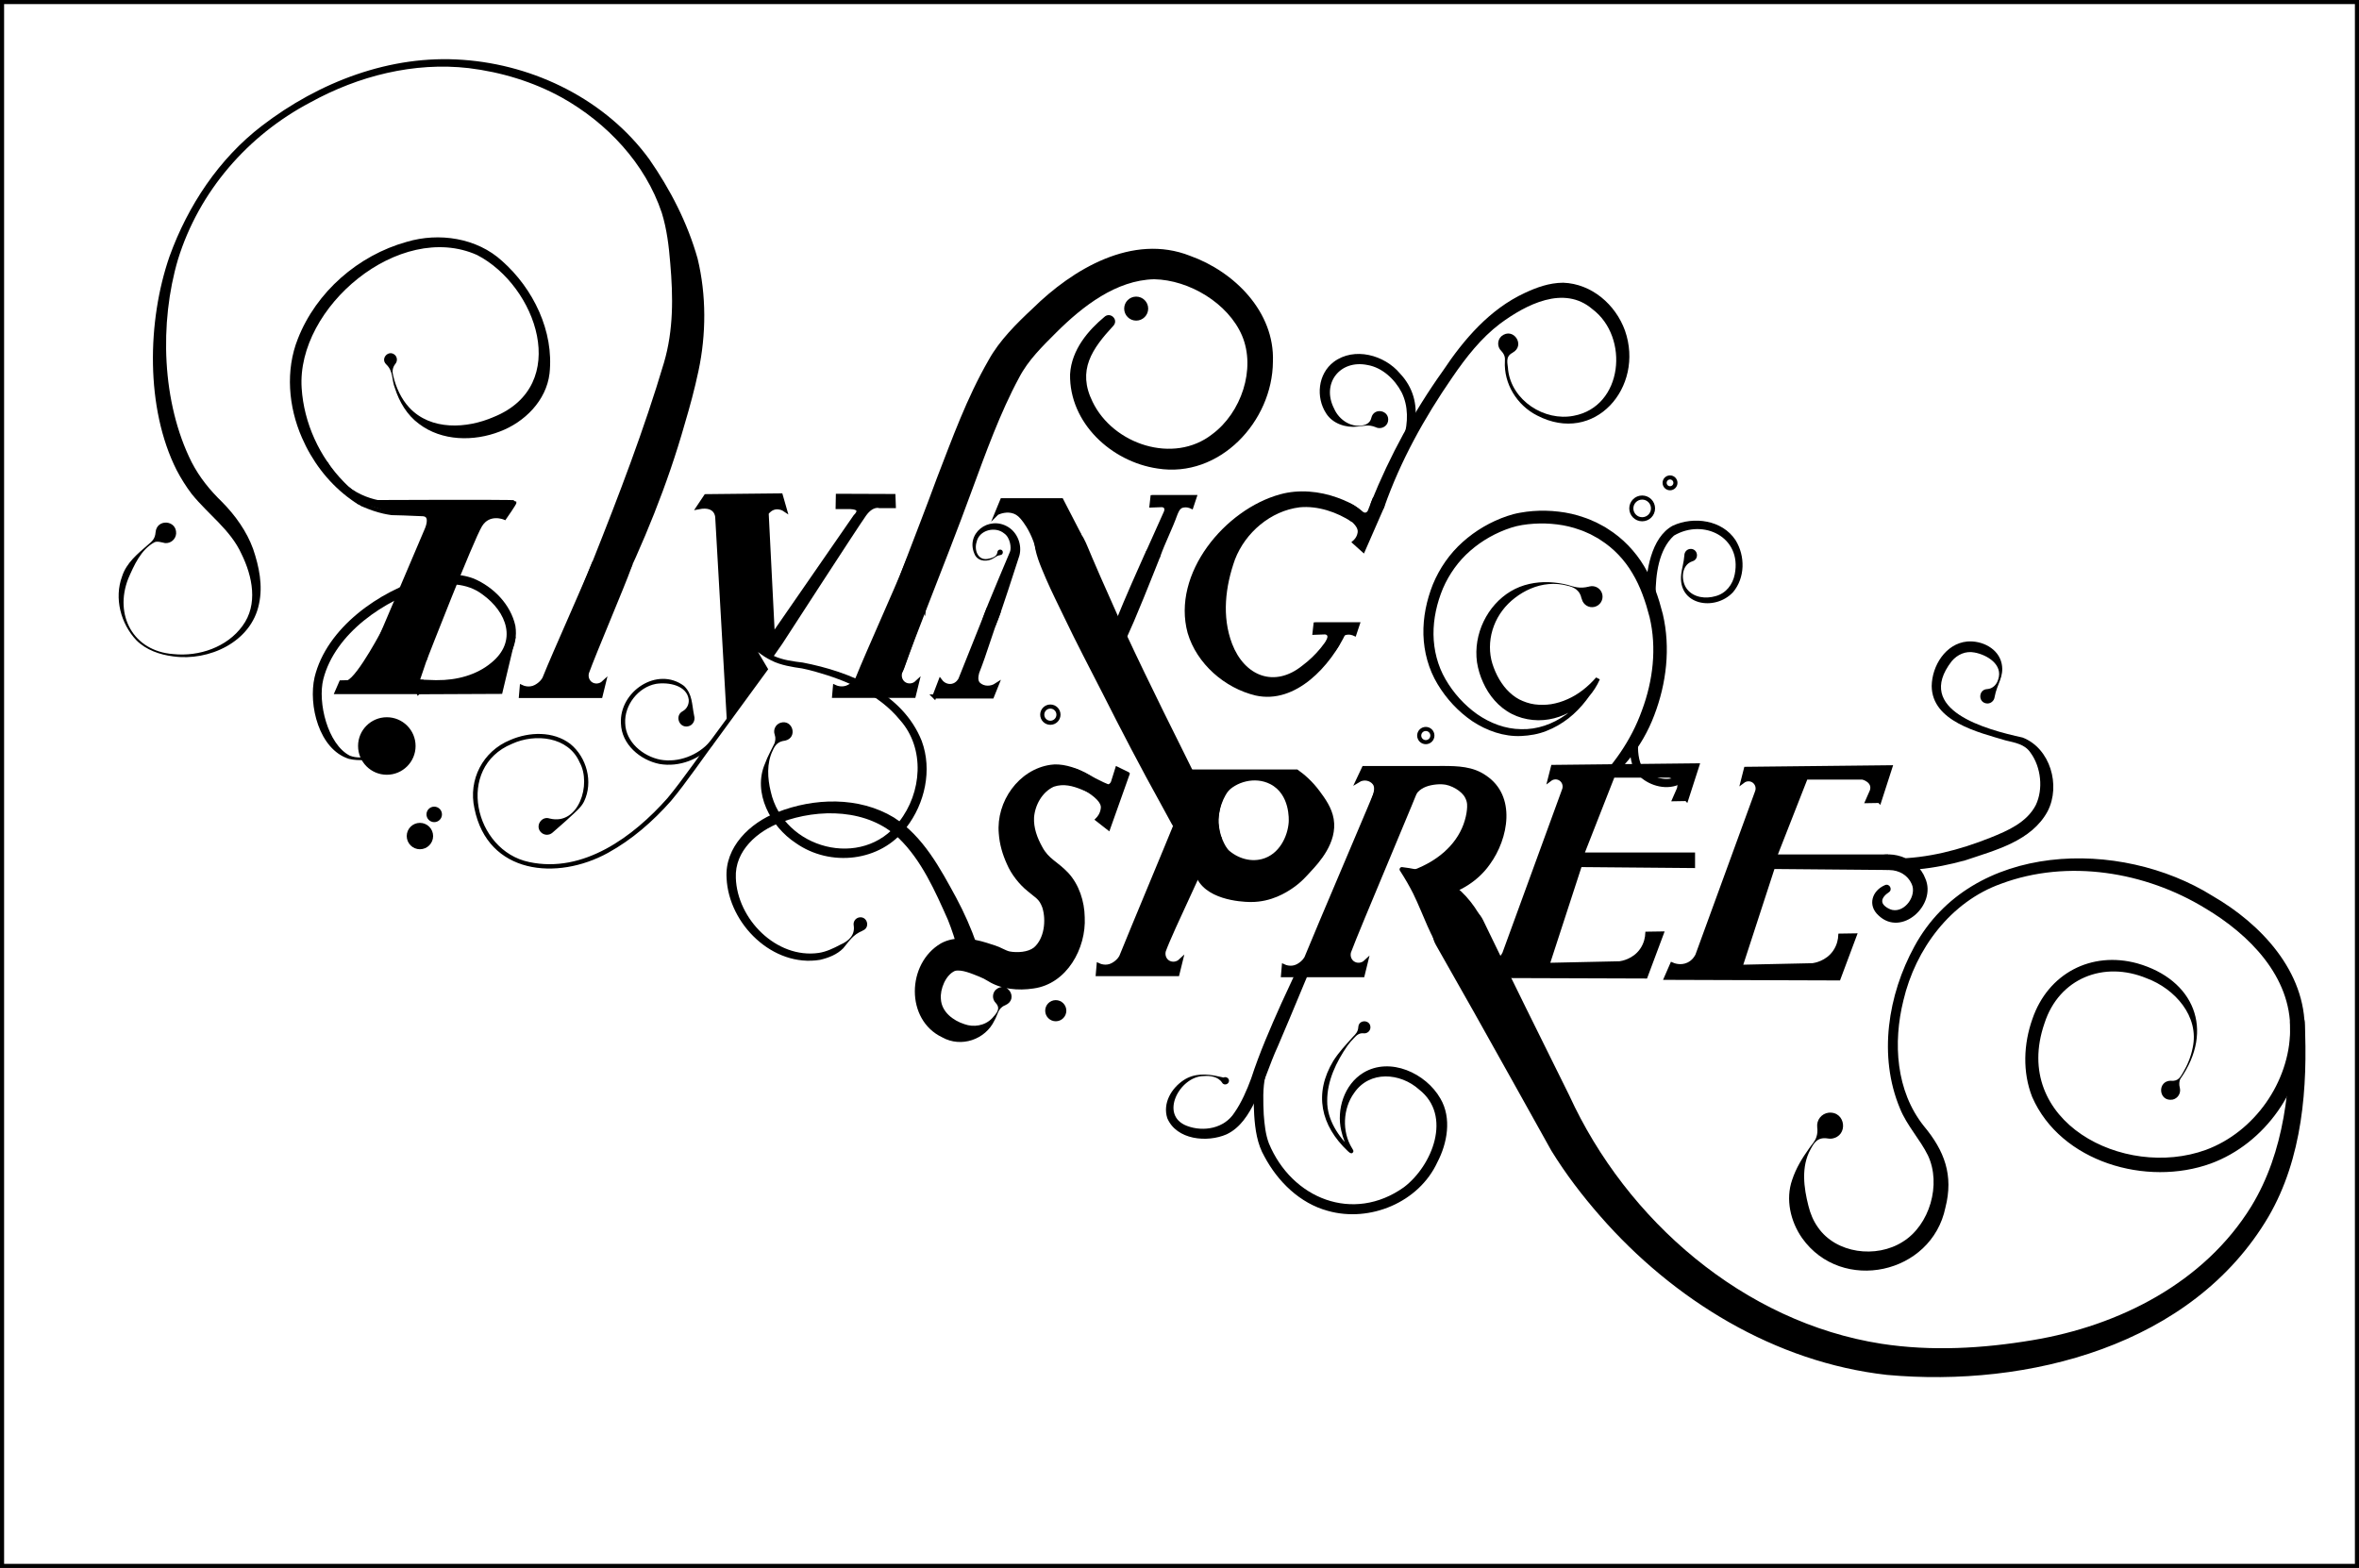<?xml version="1.0" encoding="UTF-8"?><svg id="Laag_1" xmlns="http://www.w3.org/2000/svg" viewBox="0 0 575.87 382.83"><rect x="0" y="0" width="575.87" height="382.83" fill="#808080" stroke="none"/><defs><style>.cls-1,.cls-2,.cls-3,.cls-4,.cls-5{stroke:#000;stroke-miterlimit:10;}.cls-1,.cls-3{fill:none;}.cls-1,.cls-3,.cls-4{stroke-linecap:round;}.cls-3{stroke-width:2px;}.cls-5{fill:#fff;}</style></defs><rect class="cls-5" x=".5" y=".5" width="574.87" height="381.83"/><path d="m90.19,124.04c-2.18-.19-3.8-1.57-5.43-2.76-4.85-3.75-8.63-8.81-11.06-14.43-3.29-7.51-4.06-16.41-.99-24.13,4.5-11.48,14.74-20.38,26.57-23.67,7.89-2.35,17.13-.98,23.3,4.68,7.59,6.72,12.69,17.15,11.57,27.45-.78,6.62-6.09,11.91-12.14,14.18-6.34,2.47-14.14,2.37-19.71-1.86-2.91-2.12-4.84-5.39-5.9-8.75-.83-2.05-.31-4.08-2.14-5.81-1.46-1.43.63-3.65,2.15-2.27.59.56.64,1.49.14,2.12-.83,1.02-.81,2.05-.55,2.99.67,2.82,1.93,5.6,3.89,7.71,5.24,5.69,14.09,5.18,20.65,2.31,18.98-7.68,10.49-32.01-4.08-39.54-18.93-8.46-44.13,12.77-42.82,32.51.54,8.5,4.36,16.84,10.33,22.93,1.32,1.39,2.81,2.59,4.37,3.69.38.31,3.33,2.35,1.84,2.65h0Z"/><path class="cls-4" d="m87.53,122.6s37.99-.17,38.06.04-2.41,3.76-2.41,3.76c0,0-3.83-1.63-5.95,1.84-2.13,3.47-13.46,32.6-13.46,32.6l-11.76-2.98,12.12-28.49s1.14-2.42.17-3.41c-.36-.37-.88-.4-1.16-.42-3.08-.16-6.74-.25-7.32-.26"/><path class="cls-1" d="m95.8,125.28s-3.21-.24-7.44-2.2"/><path class="cls-4" d="m94.21,153.08s-6.45,12.45-9.24,13.49l-1.7.04-1.03,2.37h19.98l.57-2.52s-2.61.02-4.11,0c-.4,0-.73-.16-.9-.29-.46-.37-.62-1.99,4.2-10.25"/><path d="m93.63,184.93c-.85.11-1.82.28-2.71.15-.6.34-1.28.54-1.93.54-1.31-.03-2.54-.02-3.82-.34-7.32-2.31-9.92-13.16-8.38-19.91,2.91-12.09,15.86-21.16,27.26-24.34,3.72-.96,7.91-1.17,11.61.24,4.81,2.05,9,6.3,10.15,11.53,1.56,10.16-10.83,15.59-19.22,14.26-.62-.07-.55-1,.06-1,4.8.05,9.67-1.24,13.23-4.2,6.52-5.24,3.88-12.44-2.14-16.75-3.74-2.82-8.69-2.92-13.12-1.76-10.69,3.02-22.85,11.27-25.7,22.5-1.41,5.62,1.04,15.87,6.49,18.66,1.53.59,3.58.6,5.07-.13.18-.76.08-1.47.07-2.26-.03-1.59,1.23-2.91,2.82-2.95,3.76.01,3.95,5.46.23,5.78h0Z"/><polyline class="cls-1" points="103.9 160.41 101.87 166.41 108.28 166.63"/><rect class="cls-4" x="97.95" y="163.34" width="3.5" height="2.46"/><rect class="cls-4" x="98.85" y="160.42" width="3.5" height="3.61" transform="translate(-87.09 197.01) rotate(-68.69)"/><path class="cls-1" d="m79.59,113.14c.87,1.64,2.4,3.95,4.96,5.95,5.93,4.64,12.84,4.03,14.6,3.83"/><path class="cls-4" d="m102.15,169.01c.14,0,20.03-.09,20.03-.09l3.21-13.46s-4.31,10-8.94,9.48c0,0-8.09,4.32-15.5,1.01l1.19,3.07Z"/><circle class="cls-4" cx="94.43" cy="182.14" r="6.52"/><path d="m134.21,199.85c7.03,1.75,10.26-8.38,7.28-13.73-2.74-6.29-10.86-7.12-16.52-4.5-13.83,5.72-9.24,26.05,4.2,28.85,13.25,2.84,25.45-6.19,33.79-15.62,3.62-4.34,8.35-11.24,11.83-15.83,0,0,11.73-15.96,11.73-15.96,0,0-.03.56-.03.56l-4.21-7.16s.81-.59.81-.58c1.62,1.78,3.57,3.25,5.74,4.23,2.17,1.06,5.1,1.41,7.11,1.65,11.53,2.22,24.41,7.44,29.07,19.15,2.61,7.06.78,15.26-3.76,21.14-6.26,8.4-18.6,9.7-26.99,3.78-6.1-4-10.63-12.28-7.48-19.47.62-1.73,1.53-3.26,2.3-4.9.18-.57.33-1.27.04-2.09-.42-1.18.19-2.47,1.37-2.89,3.06-.98,4.33,3.65,1.17,4.35-1.71.19-2.44,1.06-3.02,2.41-1.53,3.1-1.27,6.84-.49,10.02,3.09,14,22.4,19.18,31.32,7.39,5.56-7.04,6.44-17.89.24-24.84-5.15-6.32-13.02-9.67-20.74-11.84-1.02-.29-2.13-.56-3.17-.77-2.25-.32-5.25-.77-7.52-1.95-2.3-1.13-4.32-2.77-5.95-4.7,0,0,.81-.58.8-.59,0,0,4.23,7.15,4.23,7.15,0,0,.17.29.17.29l-.2.27-11.69,16c-3.45,4.58-8.21,11.58-11.86,15.91-4.42,4.99-9.51,9.43-15.37,12.66-12.44,6.84-29.34,5.24-32.59-10.85-1.55-7.03,2.04-13.98,8.72-16.71,4.61-2.01,10.51-2.24,14.68.95,4.02,3.27,5.64,9.31,3.36,14.06-.67,1.42-2.28,2.72-3.4,3.78-1.28,1.22-2.71,2.41-4.31,3.83-.84.75-2.13.67-2.88-.17-1.39-1.54.27-3.98,2.2-3.28h0Z"/><path d="m166.62,173.67c1.12-.61,1.6-1.77,1.51-2.86-.46-3.53-5-4.31-7.99-3.84-4.34.81-7.76,5.2-7.52,9.62.13,4.58,4.31,8.05,8.58,8.89,4.37.79,9.21-1.05,12.1-4.41.42-.5,1.19.14.77.64-3.16,3.68-8.25,5.66-13.07,4.82-4.74-.94-9.27-4.8-9.42-9.89-.45-7.77,8.86-14.06,15.41-9.16,2.07,2.01,1.88,4.43,2.46,7.24.35,1.14-.29,2.39-1.49,2.62-2.2.44-3.28-2.61-1.34-3.67h0Z"/><path class="cls-4" d="m177.89,175.24l-2.79-48.9s0-3.4-4.58-2.5l1.8-2.69,18.28-.19.99,3.45s-2.46-1.7-4.44.85l1.51,29.95,20.13-29.1s2.74-2.46-2.03-2.31h-2.27l.05-2.74,13.56.05.09,2.46h-3.45s-1.8-.66-3.73,2.03-20.46,31.32-20.46,31.32l-2.08,2.98-4.58-2.22.28,1.37,2.22,4.35-8.5,11.86Z"/><circle class="cls-4" cx="106" cy="198.84" r="1.39"/><circle class="cls-4" cx="102.51" cy="204.13" r="2.72"/><path d="m212.57,160.5c4.6-14.32,10.92-29.51,16.1-43.66,3.84-9.9,7.29-19.59,12.69-28.97,2.61-4.73,6.8-8.88,10.74-12.56,9.7-9.55,24.35-18.41,38.44-12.84,10.8,3.86,20.65,13.69,20.2,25.82-.09,14.61-13.01,28.52-28.17,26.1-11.24-1.65-21.55-11.09-21.35-23,.35-6.13,4.62-10.88,8.34-13.98,1.39-1.36,3.51.51,2.31,2.04-5.29,5.71-8.97,10.93-5.16,18.64,5.01,10.42,19.77,15.33,29.21,7.93,7.07-5.23,10.73-15.93,7.28-24.08-3.38-7.88-12.87-13.6-21.46-13.76-9.25.22-17.4,6.54-23.91,13.02-3.37,3.38-6.82,6.71-9.05,11-4.66,8.63-8.17,18.46-11.62,27.8-3.08,8.49-7.76,20.39-11.07,28.91-1.87,4.78-3.73,9.6-5.38,14.3-1.96,5.17-9.65,2.72-8.15-2.69h0Z"/><circle class="cls-4" cx="277.36" cy="75.35" r="2.43"/><path class="cls-4" d="m228.09,170.05h14.07c.38-.93.76-1.87,1.13-2.8-1.42.93-3.2.86-4.32-.11-1.14-.98-.41-2.79-.4-3.02,1.95-4.93,3.17-9.52,5.11-14.44-.81-.27-1.63-.54-2.44-.81-2.27,5.67-4.54,11.34-6.8,17.01-.07.15-.67,1.29-1.98,1.56-1.08.22-2.22-.24-2.91-1.17-.48,1.26-.97,2.53-1.45,3.79Z"/><path class="cls-4" d="m225.54,148.29c-1.89,5.21-3.91,10.69-5.8,15.9-.28,1.02.06,2.09.85,2.69.94.71,2.33.64,3.26-.24-.27,1.09-.54,2.17-.8,3.26h-19.42c.06-.72.13-1.45.19-2.17.17.08,1.8.81,3.45-.09,1.45-.79,2.08-1.91,2.13-2.14,2.57-6.38,9.42-21.49,11.99-27.87l4.15,10.67Z"/><path class="cls-4" d="m153.72,138.28c-1.89,5.21-8.54,20.72-10.43,25.93-.28,1.02.06,2.09.85,2.69.94.71,2.33.64,3.26-.24-.27,1.09-.54,2.17-.8,3.26h-19.42c.06-.72.13-1.45.19-2.17.17.08,1.8.81,3.45-.09,1.45-.79,2.08-1.91,2.13-2.14,2.57-6.38,9.42-21.49,11.99-27.87l8.78.63Z"/><path class="cls-4" d="m296.52,204.2c-1.89,5.21-10.52,22.72-12.41,27.93-.28,1.02.06,2.09.85,2.69.94.71,2.33.64,3.26-.24-.27,1.09-.54,2.17-.8,3.26h-19.42c.06-.72.13-1.45.19-2.17.17.08,1.8.81,3.45-.09,1.45-.79,2.08-1.91,2.13-2.14,2.57-6.38,11.25-27.11,13.83-33.49l8.93,4.25Z"/><path class="cls-4" d="m347.4,188.47c-1.89,5.21-16.19,38.71-18.08,43.92-.29,1.02.06,2.09.85,2.69.94.71,2.33.64,3.26-.24-.27,1.09-.54,2.17-.8,3.26h-19.42c.06-.72.13-1.45.19-2.17.17.08,1.8.81,3.45-.09,1.45-.79,2.08-1.91,2.13-2.14,2.57-6.38,16.4-38.66,18.97-45.04l9.45-.19Z"/><path class="cls-4" d="m281.35,121.36h10.28c-.26.78-.52,1.56-.78,2.34-.24-.11-1.14-.51-2.27-.21-1.1.29-1.52,1.81-1.65,2.06-1.32,3.64-2.84,6.5-4.16,10.13-.83-.33-1.65-.66-2.48-.99,1.44-3.21,2.88-6.43,4.32-9.64.15-.42.23-.89-.04-1.26-.37-.51-1-.46-1.03-.46l-2.43.09c.08-.69.15-1.37.23-2.06Z"/><path class="cls-4" d="m321.15,152.43h10.28c-.26.78-.52,1.56-.78,2.34-.24-.11-1.14-.51-2.27-.21-1.1.29-1.52,1.81-1.65,2.06-1.32,3.64-3.76,2.72-2.32-.5.15-.42.23-.89-.04-1.26-.37-.51-1-.46-1.03-.46l-2.43.09c.08-.69.15-1.37.23-2.06Z"/><path class="cls-4" d="m275.26,188.96c-1.56,4.4-3.12,8.8-4.69,13.2-.88-.69-1.77-1.38-2.65-2.07.25-.25,1.18-1.23,1.31-2.82.13-1.55-1.56-3.2-4.74-5.03-4.89-2.92-7.12-4.71-2.02-4.07.61.08,7.61,3.99,8.2,3.82.82-.24,1.05-1.07,1.06-1.11l.99-3.16c.84.41,1.69.82,2.53,1.23Z"/><path d="m143.18,150.32c-1.81-2.05-2.14-3.37-2.02-4.5.21-.88.84-2.14,1.17-3.01,0,0,2.42-5.98,2.42-5.98,6.29-15.8,12.5-31.99,17.33-48.26,2.35-7.99,2.25-16.13,1.54-24.3-.33-4.11-.82-8.3-2.07-12.33-4.04-12.05-13.37-21.95-24.37-28.11-7-3.87-14.82-6.23-22.75-7.2-13.37-1.54-26.92,1.9-38.65,8.36-15.32,8.07-27.17,21.72-32.32,38.31-4.59,15.51-3.97,35,3.33,49.56,1.97,3.77,4.4,6.77,7.51,9.79,3.15,3.21,5.94,7.09,7.49,11.38,1.46,4.3,2.43,8.95,1.43,13.47-1.9,9.27-12.23,13.99-20.96,12.76-3.25-.41-6.57-1.55-8.94-3.91-3.84-4.04-5.49-10.28-3.52-15.61,1.06-3.32,3.79-5.52,6.29-7.7,1.04-.88,1.76-1.45,1.89-3.07.27-3.38,5.17-3.04,5.02.3-.1,1.39-1.3,2.43-2.69,2.33-.87-.18-1.98-.56-2.64-.18-3.3,1.81-4.96,5.63-6.37,8.88-3.45,8.84,1.17,17.69,11.02,18.4,6.29.65,13.11-1.69,16.87-6.87,3.89-5.24,2.43-12.15-.24-17.59-2.69-5.92-8.1-9.6-12.16-14.65-1.39-1.83-2.61-3.79-3.67-5.81-7.62-15.11-7.2-36.43-1.74-52.16,4.48-12.4,12.07-23.88,22.58-31.92,13.88-10.65,31.34-17.41,49.03-16.09,17.62,1.24,34.98,9.82,45.51,24.26,5.13,7.39,9.34,15.54,11.8,24.27,2.16,8.93,2.11,18.53.21,27.43-.94,4.46-2.11,8.75-3.36,12.95-4.18,14.78-10.05,29.13-16.79,42.91-.46.83-.94,2.17-1.52,2.92-.78.85-2.03,1.49-4.76,1.41-.36-.01-.68-.18-.91-.42h0Z"/><path d="m210.58,227.24c-2.43,1-3.26,2.54-4.74,4.29-1.5,1.53-3.59,2.34-5.65,2.82-11.52,1.91-22.3-8.73-22.82-19.94-.49-7.59,5.71-13.49,12.27-16.05,9.04-3.59,20.03-3.93,28.56,1.23,7.19,4.63,11.31,12.41,15.21,19.57,1.96,3.66,3.65,7.46,5.02,11.39.95,3.01-3.41,4.54-4.53,1.57-.71-2.56-1.51-5.09-2.51-7.56-3.12-7.02-6.44-14.55-12.01-19.93-7.51-7.19-19.45-7.31-28.75-3.85-5.77,2.15-11.3,6.97-11,13.55.31,10.06,9.91,19.82,20.25,18.33,1.89-.3,3.61-1.13,5.3-2.03,1.89-.8,3.62-2.28,3.22-4.7-.16-.91.44-1.77,1.35-1.94,2.02-.34,2.74,2.55.83,3.22h0Z"/><path d="m245.39,245.44c-1.79.69-1.78,2.28-2.62,3.7-2.21,4.68-8.14,6.73-12.76,4.13-9.01-4.26-8.7-18.02-.33-22.93,3.42-1.91,7.79-1.21,11.16-.16.63.18,1.56.49,2.17.7,1.09.32,2.47,1.2,3.43,1.42,1.86.35,4.51.2,5.97-.97,2.5-2.16,3.03-6.58,2.04-9.75-.83-2.19-1.51-2.2-3.66-4.06-1.97-1.59-3.95-4.09-4.98-6.54-1.08-2.37-1.8-4.81-1.99-7.49-.68-7.75,4.85-15.64,12.65-16.76,4.86-.78,12.93,3.36,14.99,7.83.19.39-.17.85-.59.77-4.63-.79-8.83-4.85-13.6-3.26-2.86,1.29-4.62,4.52-4.84,7.55-.13,2.49.77,4.95,2,7.15,1.58,2.99,3.66,3.51,6.33,6.32,2.68,2.89,3.98,7.02,4.04,10.85.39,7.56-4.32,16.28-12.49,17.4-3.74.58-7.92.2-11.09-1.79-.75-.47-1.39-.79-2.19-1.11-1.81-.72-4.27-1.8-5.91-1.39-2.25.98-3.67,4.45-3.43,6.89.18,3.11,2.95,5.23,5.76,6.12,2.21.8,4.94.41,6.71-1.41.91-1.06,2.32-2.28.91-3.78-.88-.89-.88-2.32.01-3.21,2.8-2.42,5.73,2.29,2.34,3.76h0Z"/><circle class="cls-4" cx="257.73" cy="246.77" r="2.08"/><circle class="cls-1" cx="256.41" cy="174.49" r="1.98"/><circle class="cls-1" cx="400.88" cy="124.13" r="2.65"/><circle class="cls-1" cx="407.68" cy="117.89" r="1.32"/><circle class="cls-1" cx="348.06" cy="179.59" r="1.61"/><path d="m244.19,135.53c-.73.09-1.1.43-1.58.72-1.42.94-3.66.95-4.58-.7-2.6-5.2,3.36-9.84,8.14-6.84,2.22,1.39,3.36,4.32,2.69,6.91,0,0-2.79,8.58-2.79,8.58l-1.43,4.28c-.48,1.42-.97,2.84-1.59,4.22-.4.89-1.44,1.28-2.32.88-.82-.37-1.22-1.3-.96-2.14.43-1.44.99-2.84,1.56-4.23,1.07-2.64,4.07-9.77,5.22-12.49.39-.9.07-3.5-1.44-4.5-2.13-1.77-6.1-.85-6.71,2.13-.61,1.89.27,4.46,2.61,4.13.95-.17,2.34-.46,2.47-1.66.02-.37.33-.66.7-.64.84.04.84,1.3,0,1.34h0Z"/><path d="m319.32,237.24c.1.77-.47,1.67-.72,2.36,0,0-.94,2.26-.94,2.26-1.15,2.84-4.43,10.58-5.68,13.51-2.07,4.48-3.43,9.24-5.65,13.63-1.55,3.11-3.53,6.36-6.89,7.95-4.74,2.08-12.24,1.38-14.49-3.95-1.17-3.69,1.05-7.32,3.99-9.27,2.6-1.72,5.65-1.57,8.54-.91.22.03.74.15.95.21.11.02.2.09.35.02.46-.18.98.04,1.17.5.41,1-1.04,1.72-1.6.81-.94-1.49-2.93-1.78-4.56-1.63-5.83.1-10.88,9.6-4.02,12.17,4.05,1.53,9.13.6,11.57-3.23,1.7-2.42,3.06-5.54,4.09-8.35,2.03-6.25,4.66-12.28,7.34-18.27.65-1.4,2.45-5.3,3.09-6.67.32-.6.63-1.7,1.26-2.12.83-.62,2.11-.05,2.21.98h0Z"/><path d="m308.91,262.66c-.69,2.96-.55,6.4-.41,9.46.18,2.38.42,4.8,1.24,7,5.61,13.59,20.62,19.56,32.98,10.75,6.94-5.27,11.85-17.48,3.71-23.85-4.61-4.13-12.09-4.69-15.86.83-2.74,3.76-3.04,9.44-.52,13.48.1.19.25.37.32.6.11.25-.19.72-.5.65-.38-.05-.54-.28-.8-.48-6.68-6.29-8.41-14.07-3.57-22.1,1.32-2.09,3.15-4.04,4.8-5.87.59-.61,1.23-1.18,1.29-2.41.15-1.92,3.05-1.76,2.95.2-.05.81-.76,1.43-1.57,1.38-1.18-.16-1.82.49-2.39,1.1-.59.59-1.12,1.22-1.62,1.88-2.75,3.96-5,8.62-4.97,13.51-.06,4.6,2.77,8.81,6.04,11.86,0,0,.03.02.03.02,0,0,0-.02-.13-.03-.27-.07-.55.36-.45.56-.97-1.6-1.67-3.35-2.07-5.18-1.18-5.09.71-11.23,5.39-14.09,6.56-3.96,15.29.11,18.82,6.28,2.83,4.8,1.67,10.98-.74,15.56-4.5,9.78-16.45,14.77-26.71,11.88-6.85-1.84-12.24-7.16-15.5-13.27-1.77-3.04-2.28-6.67-2.5-10.1-.15-2.56-.17-5.12.07-7.68.17-1.06.09-3.95,1.98-3.5.65.21.97.94.71,1.57h0Z"/><path d="m530.05,263.88c1.65.13,2.17-.83,2.83-1.95,1.13-1.89,1.97-3.96,2.39-6.11,1.68-7.71-4.39-14.42-11.22-16.96-10.49-4.35-21.4-.03-24.95,10.96-8.29,23.92,19.3,38.23,39.39,30.93,11.85-4.37,20.38-16.52,20.58-29.13.25-13.21-10.04-23.5-20.74-29.86-14.62-8.94-33.53-12.05-49.77-6.01-12.39,4.39-20.95,15.95-23.91,28.51-2.56,10.33-1.84,22.11,5,30.68,5.03,6.03,7.27,12.01,5.26,19.88-3.35,16.34-25.32,21.04-34.98,7.48-2.86-4.09-4.09-9.48-2.44-14.22.95-2.89,2.45-5.31,4.13-7.67.64-.97,1.47-1.7,1.81-2.87.19-.58.31-1.36.18-2.33-.2-1.75,1.05-3.33,2.79-3.54,4.21-.38,4.88,5.75.74,6.33-.31.04-.63.02-.92-.03-2.49-.41-3.36,1-4.24,2.65-2.35,4.22-1.64,9.41-.52,13.78.46,1.88,1.2,3.68,2.3,5.22,4.41,6.45,14.27,7.68,20.72,3.57,6.58-4.04,9.5-14.04,6.15-21.11-1.88-3.85-5.16-7.3-6.82-11.45-5.34-12.77-2.95-27.73,3.55-39.6,13.94-25.62,50.18-26.41,72.75-12.29,11.78,6.8,22.8,18.43,22.5,32.89-.2,14.07-9.67,27.56-22.89,32.44-15.68,5.71-36.67-.31-43.63-16.23-2.4-6.08-2.11-12.98.06-19.08,3.8-11.08,14.35-16.62,25.6-13.55,13.86,3.95,18.93,16.24,10.47,28.26-.23.53-.33,1.29-.08,2.19.29,1.26-.49,2.51-1.74,2.81-3.54.62-3.9-4.69-.35-4.61h0Z"/><path d="m562.62,249.51c.75,15.89-.51,33.26-8.85,47.56-18.57,31.55-58.73,41.76-93.13,38.62-27.32-3.06-52.13-18.29-70.01-38.77-4.36-4.99-8.36-10.2-11.93-15.99l-9.38-16.83c-6.21-11.16-12.47-22.29-18.8-33.4-1.78-3.12-.7-7.1,2.43-8.88,3.25-1.87,7.47-.56,9.09,2.82,6.85,14.21,14.04,28.68,21.06,42.85,13.96,30.46,42.58,55.36,76.2,60.6,12.19,1.88,24.76,1.16,36.88-.88,21.18-3.52,41.92-14.04,53.4-32.67,8.15-13.37,9.69-29.52,9.44-44.95-.03-2.3,3.47-2.48,3.6-.09h0Z"/><path d="m349.2,188.84c.36-1.41.93-1.46,1.45-1.65.53-.17,1.07-.19,1.61-.17,3.58,0,7.34.1,10.48,2.31,7.51,4.98,5.5,15.47.97,21.69-2.81,4.03-7.35,6.88-12.04,7.84-1.68.4-3.36.54-5.07.59-.53.12-1.19-.07-1.99-2.9-.09-.33-.13-.67-.1-.99.17-2.92.47-3.25.9-3.29,5.22-2.01,9.91-5.69,11.86-11.01.47-1.3.74-2.56.83-3.52.09-.98.15-1.8-.39-2.88-.78-1.69-3.5-3.28-5.64-3.38-.43-.02-.86-.05-1.3-.19-.45-.17-.85-.15-1.45-1.46-.16-.31-.19-.67-.11-.99h0Z"/><path d="m342.27,211.71c4.58.56,9.57,1.78,13.19,4.86,3.58,2.91,6,6.75,7.68,10.83,3.05,6.83-6.17,12.13-10.55,6.14-3.5-4.83-5.05-10.13-7.62-15.39-.93-1.84-2-3.69-3.22-5.58-.26-.37.07-.91.51-.86h0Z"/><path d="m340.24,194.51c1.52-5.18,6.17-7.38,11.23-7.17,1.06-.02,2.12-.08,3.1.38.34.13.66.42.92,1.39.12.32-.12.69-.23.97-.59,1.32-.96,1.16-1.9,1.35-3.7-.02-7.43.29-8.54,4.41-.92,3.05-5.44,1.75-4.58-1.33h0Z"/><path class="cls-4" d="m335.28,195.3c.5-1.37,1.05-3.06.26-4.09-.9-1.18-2.65-1.51-4.02-.66l1.42-3.02h19.89"/><path class="cls-4" d="m337.42,123.71c-1.59,3.66-3.05,6.94-4.64,10.6-.71-.64-1.43-1.28-2.14-1.92.23-.2,1.08-.98,1.28-2.33.2-1.31-.94-2.38-1.32-2.79-4.63-3.55-3.45-6.18,1.49-2.18.38.36.85.66,1.36.55.71-.15.96-.85.97-.89l1.03-2.64c.7.4,2.42.47,1.97,1.59Z"/><path d="m329.99,127.42c-3.6-2.38-8.3-3.98-12.71-3.56-7.1.87-13.26,6.16-15.8,12.73-2.36,6.62-3.24,13.91-.71,20.58,3.02,7.88,10.32,10.88,17.19,5.31,3.21-2.4,6.01-5.71,7.6-9.36.91-1.99,3.91-.67,3.05,1.35-3.77,8.05-12.26,17.53-22.11,15.34-7.55-1.81-14.36-7.75-16.58-15.27-3.94-14.5,9.12-30.17,22.59-33.85,4.58-1.26,9.55-.78,13.96.81,1.99.72,3.98,1.6,5.62,3.03.27.26.58.54.72,1.05.11.39-.1.79-.47.94l-2.37.91h0Z"/><path d="m369.26,86.12c-1.94.99-1.16,2.66-1.1,4.25.9,7.42,8.85,12.55,15.99,11.15,12.1-2.24,13.66-19.23,4.58-26.04-6.94-5.96-16.22-1.12-22.54,3.55-4.64,3.52-8.3,8.19-11.68,13.14-6.81,9.86-12.62,20.35-16.59,31.63-.31.89-1.29,1.36-2.18,1.04-.92-.32-1.39-1.37-1.01-2.27,4.56-11.28,10.42-22.1,17.48-31.99,5.1-7.67,11.43-15.07,19.98-19.04,2.84-1.33,5.92-2.49,9.42-2.51,6.97.25,12.79,5.36,15.07,11.68,4.84,13.83-7.41,28.04-21.46,20.73-4.91-2.49-8.17-7.77-7.85-13.3.06-.77-.01-1.51-.89-2.46-1.01-.98-1.01-2.63.04-3.59,2.86-2.37,5.98,2.24,2.73,4.02h0Z"/><path d="m335.83,104.3c-1.78-.71-2.79-.3-4.43-.15-2.81.35-6.08-.68-7.68-3.24-2.53-3.88-2.02-9.62,1.87-12.55,5.01-3.75,12.41-1.67,16.15,2.81,6.58,6.95,3.82,16.52-1.35,23.32-.36.5-1.14,0-.84-.53,1.31-2.36,2.47-4.72,3.17-7.22,1.02-3.59,1.12-7.58-.57-10.96-1.67-3.2-4.74-6.05-8.32-6.66-6.77-1.38-11.29,4.54-8.16,10.63,1.23,2.87,4.5,5.01,7.69,3.92.61-.26,1.21-.75,1.41-1.67.65-2.67,4.59-1.81,4.07.89-.28,1.35-1.8,2.01-3.02,1.42h0Z"/><path d="m386.08,146.14c-.4-2.13-1.98-2.81-3.45-3.14-1.49-.4-3.06-.53-4.58-.39-3.07.26-5.92,1.58-8.22,3.36-2.33,1.77-4.14,4.16-5.14,6.83-1.02,2.67-1.24,5.58-.64,8.27.29,1.26.83,2.66,1.45,3.89.64,1.24,1.4,2.39,2.3,3.38.91.98,1.92,1.82,3.08,2.43,1.16.58,2.42,1.02,3.74,1.2,1.32.17,2.69.17,4.05-.04,1.36-.23,2.71-.63,4-1.22,2.62-1.14,4.95-3.01,6.97-5.3h.01s.88.45.88.45c-.98,1.84-2.08,3.54-3.34,5.16-1.25,1.62-2.68,3.11-4.31,4.38-1.63,1.26-3.44,2.32-5.39,3.07-1.94.78-4.04,1.13-6.14,1.23-4.24.2-8.43-1.3-11.91-3.6-3.47-2.36-6.36-5.49-8.52-9.09-2.18-3.61-3.32-7.85-3.44-12.06-.11-4.23.77-8.4,2.32-12.3,1.62-3.9,4.08-7.47,7.24-10.29,3.15-2.83,6.85-4.99,10.87-6.36.99-.34,2.08-.63,3.13-.81,1.05-.19,2.1-.33,3.15-.41,2.11-.16,4.23-.11,6.33.14,2.11.24,4.19.71,6.2,1.43,1.02.32,1.98.78,2.97,1.21.48.24.94.5,1.42.75.48.24.94.51,1.38.82,3.63,2.26,6.69,5.46,8.87,9.11,1.1,1.83,1.99,3.76,2.72,5.72.36.99.7,1.95,1,2.94.28,1.01.58,2.02.84,3.04,1.93,8.24.88,16.93-2.08,24.67-2.92,7.79-8.45,14.68-15.43,18.95-.24.15-.55.07-.69-.17-.13-.21-.09-.47.08-.63,5.83-5.48,10.39-11.95,13.02-19.3,2.71-7.27,3.66-15.27,1.87-22.78l-.78-2.78c-.28-.94-.62-1.88-.95-2.78-.68-1.81-1.49-3.54-2.47-5.17-1.92-3.26-4.57-6.07-7.76-8.09-.38-.28-.79-.52-1.21-.73-.41-.22-.82-.46-1.24-.68-.87-.38-1.71-.8-2.62-1.09-1.78-.65-3.64-1.09-5.53-1.32-1.89-.24-3.81-.29-5.72-.17-.95.06-1.91.17-2.84.32-.94.15-1.81.37-2.72.66-3.62,1.18-7.05,3.1-9.92,5.61-2.89,2.5-5.16,5.69-6.68,9.2-1.48,3.55-2.35,7.41-2.31,11.24.05,3.83,1.01,7.64,2.94,10.96,1.92,3.33,4.59,6.29,7.73,8.52,3.16,2.19,6.87,3.62,10.73,3.65,7.8.24,15.13-5.4,18.29-12.58l.88.47v.02c-1.31,2.95-3.54,5.59-6.41,7.39-2.85,1.81-6.37,2.81-9.91,2.45-1.77-.17-3.52-.65-5.13-1.47-1.61-.82-3.04-1.97-4.21-3.3-1.18-1.33-2.1-2.82-2.8-4.38-.72-1.58-1.2-3.14-1.49-4.93-.95-6.92,2.53-13.91,8.21-17.32,2.84-1.71,6.16-2.35,9.3-2.24,1.58.06,3.13.28,4.65.67,1.53.45,2.85.98,5.13.42l.19-.05c1.38-.33,2.76.51,3.1,1.89.33,1.38-.51,2.76-1.89,3.1s-2.76-.51-3.1-1.89c0-.04-.02-.09-.03-.13Z"/><path d="m413.15,137.04c-2.83.92-2.85,4.9-1.28,6.85,1.61,2.01,4.5,2.37,6.93,1.66,2.54-.67,4.2-2.83,4.68-5.34,1.8-9.08-7.65-13.68-14.84-9.44-3.75,3.42-4.48,9.57-4.48,14.42.04,1.58-2.34,1.67-2.41.07,0-5.55,1.25-14.05,6.64-16.93,5.09-2.32,12.04-1.39,15.29,3.56,2.4,3.87,2.34,9.19-.62,12.7-4.45,4.77-13.59,3.16-12.64-4.47.17-1.45.62-2.69.76-4.52,0-.91.75-1.65,1.67-1.58,1.71.13,1.93,2.57.3,3.02h0Z"/><path class="cls-2" d="m243.37,125.26c.43-1.04.85-2.08,1.28-3.12h14.47c1.37,2.65,2.73,5.29,4.1,7.94-3.26,1.39-6.52,2.79-9.78,4.18-.88-3.44-2.28-5.75-3.26-7.09-.91-1.24-1.59-1.85-2.48-2.2-1.85-.73-3.68,0-4.32.28Z"/><path d="m260.95,127.51c3.4,2.02,4.22,5.41,5.68,8.66,1.32,3.15,2.73,6.26,4.11,9.38,4.72,10.86,12.28,26.24,17.65,36.98.74,1.5,2.7,5.46,3.42,6.92,2.27,4.63,3.92,9.73,5.44,14.52-2.25,4.46-5.07,8.86-7.16,12.85,0,0-7.85-4.17-7.85-4.17,2.2-4.04,4.62-7.63,6.55-11.19,0,0-.02,4.03-.02,4.03-2.19-3.05-3.59-5.93-5.3-9.03-4.85-8.72-9.86-18.35-14.34-27.23-3.14-6.14-6.36-12.27-9.33-18.49-1.48-3.11-3.05-6.19-4.42-9.35-1.36-3.24-2.86-6.37-2.96-10.01,0,0,8.52-3.85,8.52-3.85h0Z"/><path class="cls-4" d="m286.03,188.37h30.51c1.43,1.01,3.42,2.66,5.24,5.14,1.25,1.7,2.85,3.86,3.3,6.52.93,5.52-3.53,10.33-5.46,12.4-.93,1-2.24,2.59-4.46,4.08-1.38.93-4.93,3.24-9.78,3.22-.03,0-.17,0-.33,0-1.97-.04-11.05-.5-12.85-6.59-1.05-3.55,1-10.19,4.52-13.31.17,1,.44,5.62,2.29,7.56,2.14,2.26,5.71,3.77,9.21,2.83,4.52-1.21,6.63-5.9,6.87-9.43.04-.56.39-7.13-4.75-9.78-4.04-2.08-8.96-.53-11.27,2.2-2.93,3.45-2.06,12.68-3.53,13.23-1.13.43-2.86-6.29-9.51-18.09Z"/><path class="cls-1" d="m299.35,207.75c-.71-1.02-2.19-3.44-2.34-6.84-.21-4.79,2.36-8.1,3.05-8.93"/><path d="m283.25,134.34c.25,1.22-.25,2.12-.62,3.08l-1.14,2.86c-1.12,2.86-3.45,8.57-4.66,11.39,0,0-2.49,5.63-2.49,5.63-1.03,2.24-4.42.88-3.6-1.45,2-5.35,4.82-11.86,7.16-17.1,0,0,1.25-2.81,1.25-2.81.43-.93.71-1.93,1.87-2.55.84-.54,2.02-.04,2.21.95h0Z"/><path class="cls-3" d="m398.88,181.88c-.05.69-.06,4.38,1.42,6.24,1.76,2.22,5.42,3.73,8.54,2.76"/><path class="cls-4" d="m458.8,195.56c.88-2.74,1.76-5.48,2.65-8.22-11.75.13-23.5.25-35.24.38-.25,1.01-.5,2.02-.76,3.02.79-.6,1.86-.63,2.65-.09.86.59,1.21,1.73.8,2.74-4.85,13.29-9.7,26.58-14.55,39.87-.18.37-.81,1.56-2.22,2.22-1.9.89-3.7.12-3.97,0l-1.42,3.26,42.09.14c1.31-3.5,2.61-6.99,3.92-10.49-1.17.02-2.33.03-3.5.05-.04.77-.24,2.41-1.37,4.02-1.87,2.66-4.82,3.13-5.39,3.21-5.87.13-11.75.25-17.62.38,2.65-8.13,5.29-16.25,7.94-24.38,9.2.08,18.39.16,27.59.24v-2.79h-27.12c2.52-6.43,5.04-12.85,7.56-19.28h13.61c.21-.03.97.15,1.67.69.79.6,1.18,1.48.83,2.57-.36.83-.72,1.67-1.09,2.5l2.93-.05Z"/><path class="cls-4" d="m411.69,195.09c.88-2.74,1.76-5.48,2.65-8.22-11.75.13-23.5.25-35.24.38-.25,1.01-.5,2.02-.76,3.02.79-.6,1.86-.63,2.65-.09.86.59,1.21,1.73.8,2.74-4.85,13.29-9.7,26.58-14.55,39.87-.18.37-.81,1.56-2.22,2.22-1.9.89-3.7.12-3.97,0l-1.42,3.26,42.09.14c1.31-3.5,2.61-6.99,3.92-10.49-1.17.02-2.33.03-3.5.05-.04.77-.24,2.41-1.37,4.02-1.87,2.66-4.82,3.13-5.39,3.21-5.87.13-11.75.25-17.62.38,2.65-8.13,5.29-16.25,7.94-24.38,9.2.08,18.39.16,27.59.24v-2.79h-27.12c2.52-6.43,5.04-12.85,7.56-19.28h13.61c.21-.03.97.15,1.67.69.79.6,1.18,1.48.83,2.57-.36.83-.72,1.67-1.09,2.5l2.93-.05Z"/><path d="m485.08,168.25c1.43-.08,2.36-1.17,2.7-2.32,1.27-3.67-2.71-6.06-5.78-6.62-2.13-.42-4.15.47-5.56,2.13-9.28,11.99,8.41,16.68,17.32,18.64,6.74,2.62,9.33,11.67,6.12,17.96-3.95,7.35-12.8,9.53-20.12,12.01-7.44,2.06-15.36,3.17-23.02,1.81-.01,0-2.61-.39-2.62-.39,0,0,2.34-1.55,2.34-1.55,4.43-2.99,11.62-.61,13.53,4.54,2.87,6.46-5.82,14.45-11.43,9.03-2.7-2.45-1.58-6.02,1.56-7.37,1.11-.54,1.99,1.07.98,1.73-.85.55-1.89,1.55-1.56,2.54.2.72,1.33,1.5,2.37,1.77,3.16.67,6.07-3.54,4.76-6.34-.93-2.13-3.08-3.37-5.43-3.39-1.46-.08-2.57-.14-4.1-.63.01,0-.3-1.96-.26-1.94,1.87,0,3.73-.22,5.59-.23,8.08-.06,15.94-2.12,23.4-5.1,4.3-1.72,8.89-3.72,11.09-7.95,1.87-3.89,1.31-9.25-1.26-12.78-1.4-2.11-3.75-2.45-6.12-3.03-6.66-1.99-17.98-4.62-18.02-13.3.08-4.92,3.39-10.32,8.64-10.84,3.6-.31,7.69,1.68,8.45,5.45.63,3.16-1.16,4.91-1.72,8.05-.11,1.04-1.06,1.8-2.1,1.6-2.02-.39-1.8-3.37.23-3.48h0Z"/></svg>